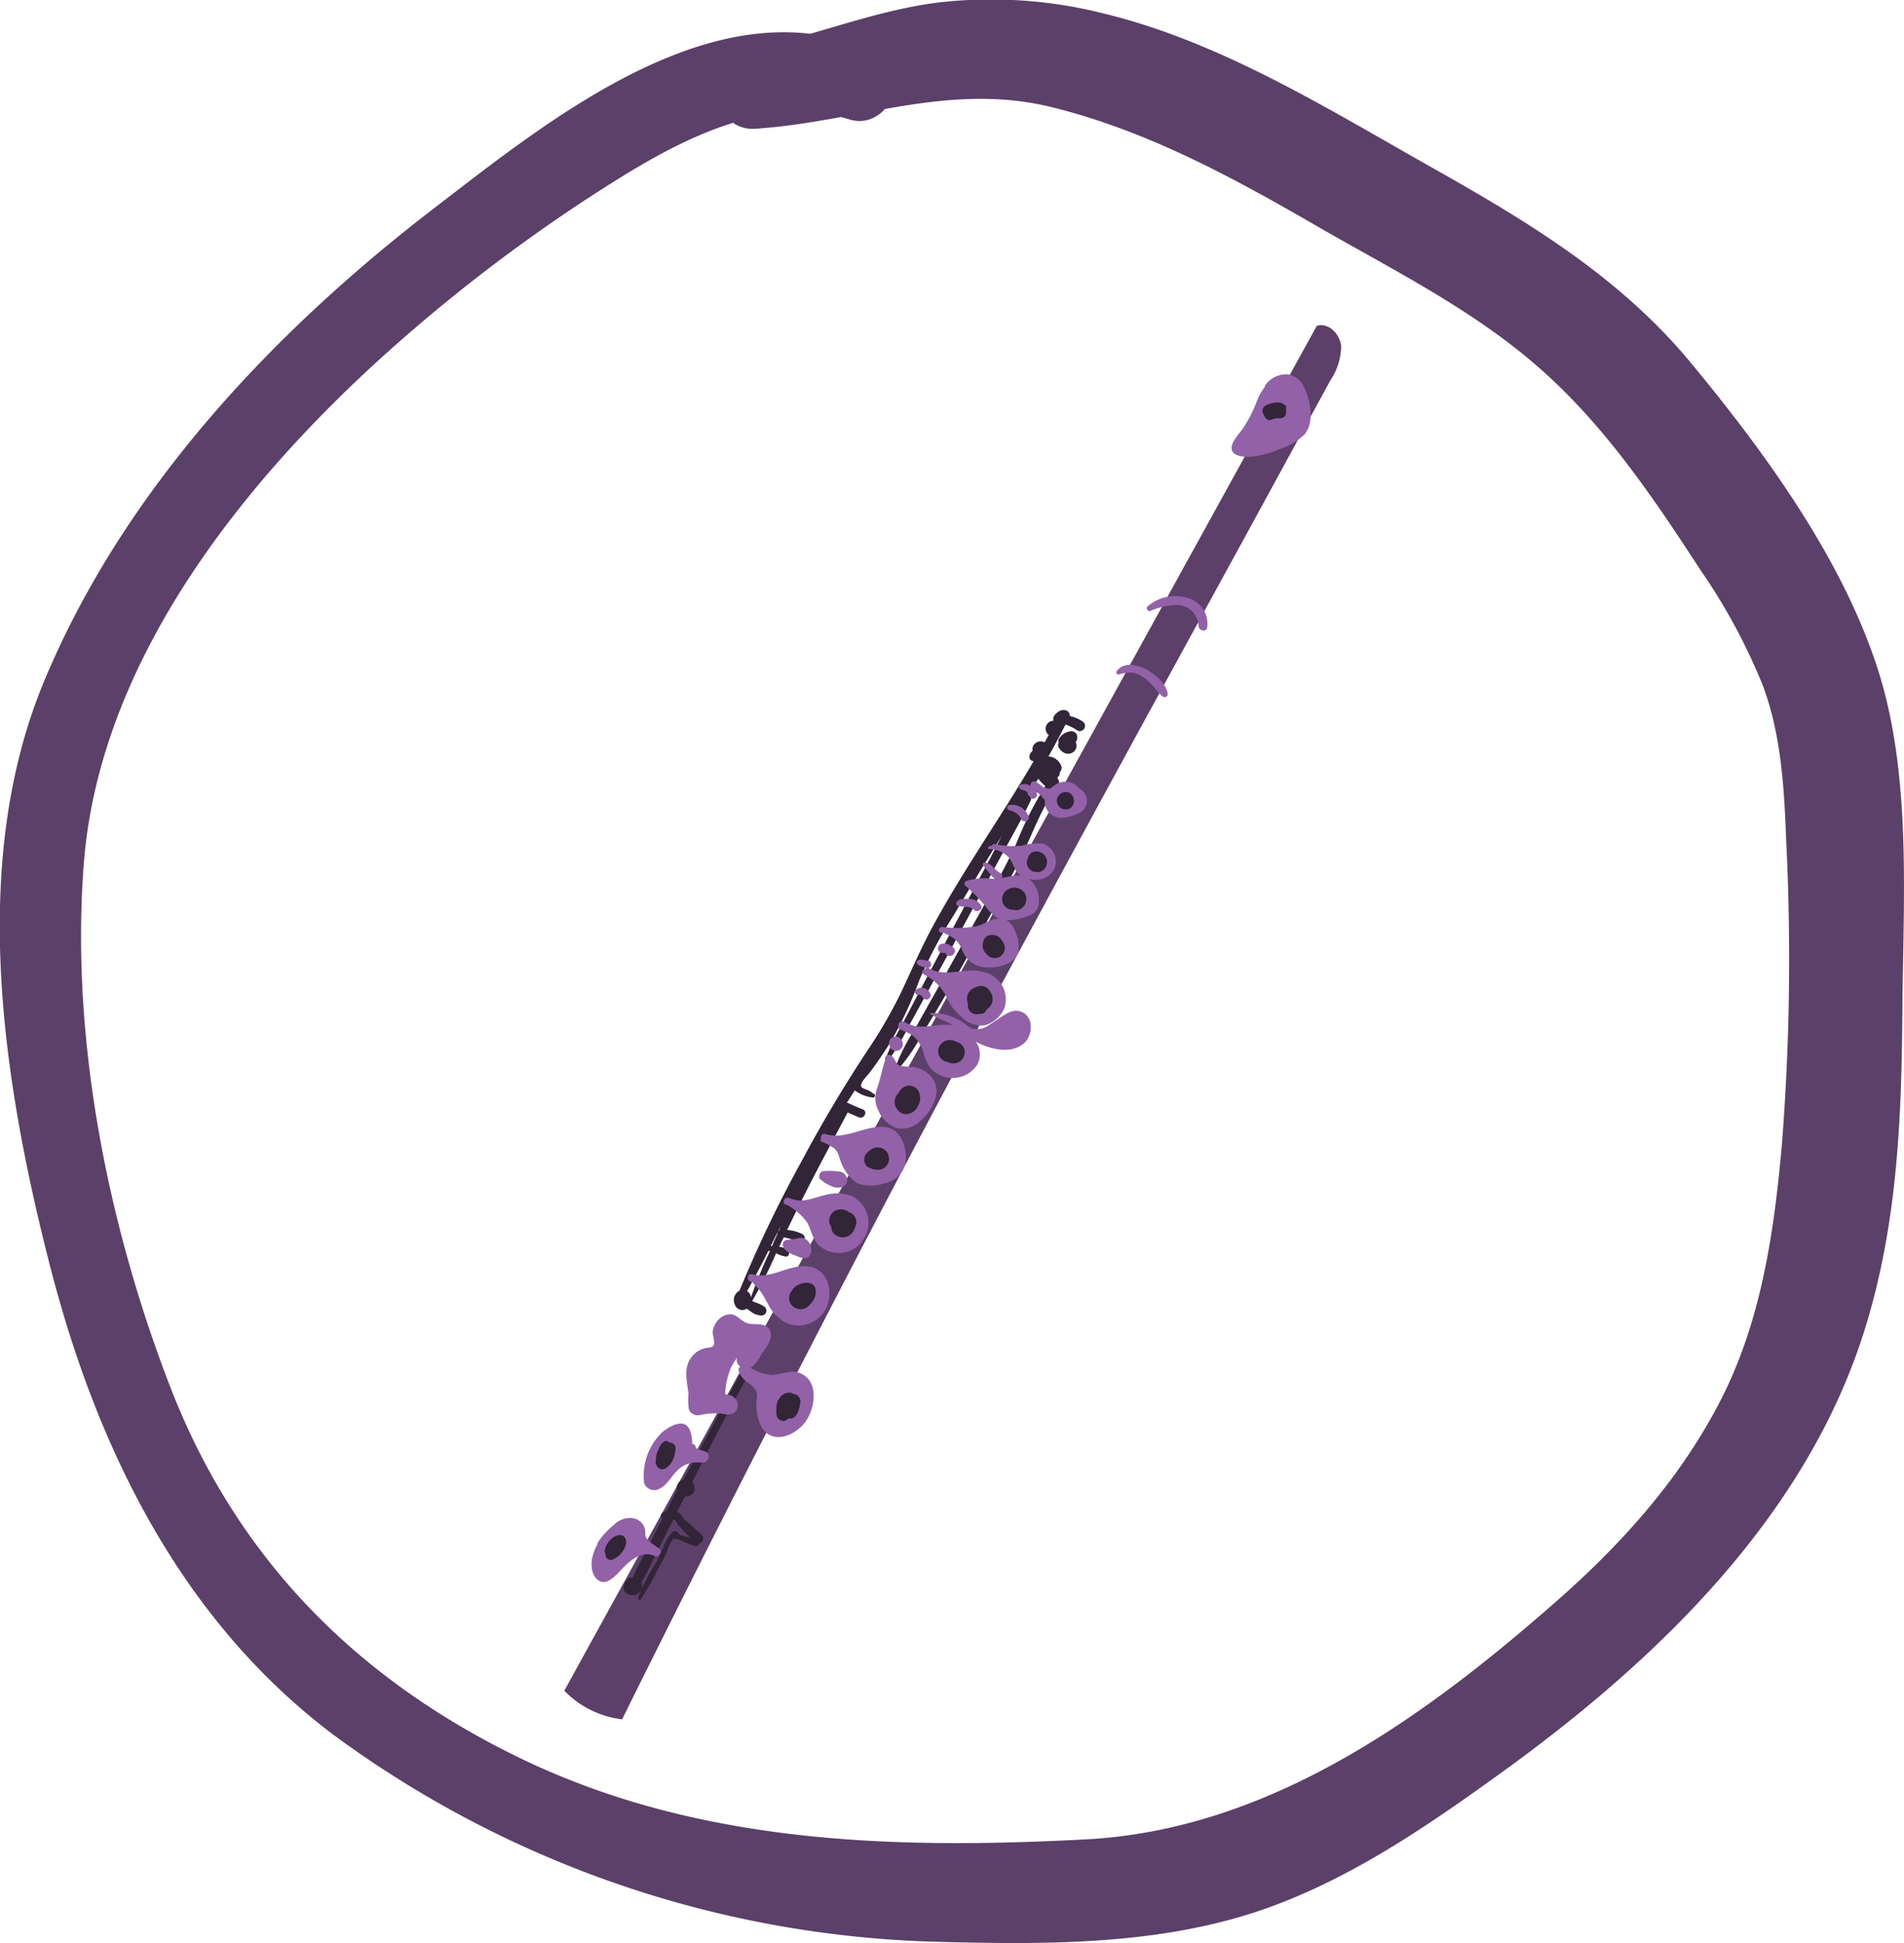 <svg xmlns="http://www.w3.org/2000/svg" viewBox="0 0 238.99 243.87">
  <defs>
    <style>
      .cls-1 {
        fill: #5b4069;
      }

      .cls-2 {
        fill: #5c4069;
      }

      .cls-3 {
        fill: #312537;
      }

      .cls-4 {
        fill: #9261a8;
      }
    </style>
  </defs>
  <title>Ресурс 5fluete</title>
  <g id="Слой_2" data-name="Слой 2">
    <g id="Слой_33" data-name="Слой 33">
      <path class="cls-1" d="M110.16,6.69C90.62-2.62,69.26,14.8,54.57,26.07c-20.31,15.58-39,35.41-49,59.35-9.52,22.79-5.25,50.14.67,73.32,5.87,22.93,16.45,44.64,35.77,59.11a133.57,133.57,0,0,0,74.72,25.84c12.77.35,26,.54,38.37-2.95,12.14-3.42,22.84-10.67,33-18,19.6-14.1,38.66-32.28,46-56,4.1-13.23,4.59-26.49,4.69-40.21s1.21-29.37-3.16-42.76c-4.5-13.8-14.11-27-23.31-38.13-9-10.92-20.64-17.88-32.83-24.75-13-7.33-26.26-15.62-40.92-19.19a57.77,57.77,0,0,0-21-1.36c-8.25,1.08-16,4.39-24.1,6-5.5,1.07-4.3,10.19,1.33,9.82,12.79-.84,24.25-5.89,37.17-2.72,11.52,2.83,21.94,8.38,32.15,14.26C173.88,33.4,184.45,38.52,193,46c8.31,7.23,14.47,16.36,20.44,25.54a74.26,74.26,0,0,1,7.87,14.6c2.28,6.19,2.64,12.78,2.89,19.32a299,299,0,0,1-.52,38c-1,11.3-2.63,22.69-8,32.85-5.15,9.78-12.43,17.78-20.7,25-16.67,14.6-35.93,28.35-58.69,29.55-24.35,1.28-48.83.56-71.14-10.26-20.57-10-35.53-25.16-43.81-46.6-7.87-20.39-12.53-43.87-10.81-65.74,2.09-26.43,21.54-49.8,40.87-66.49a208.48,208.48,0,0,1,25.9-19.13C85.85,17.3,96.41,11.84,106.67,15c4.82,1.46,8.2-6.05,3.49-8.28Z"/>
    </g>
    <g id="Слой_125" data-name="Слой 125">
      <g id="Слой_126" data-name="Слой 126">
        <path class="cls-2" d="M70.27,211.58a12.06,12.06,0,0,0,7.82,4.21q18-36.34,36.91-72.18c13.4-25.33,27.16-50.47,40.93-75.6L167,47.72a7.77,7.77,0,0,0,1.34-4.28c-.14-1.52-1.61-3-3.06-2.54L118,126.71l-7.69,13.94L95.47,167.49q-12.34,22.35-24.65,44.73"/>
      </g>
      <g id="Слой_128" data-name="Слой 128">
        <path class="cls-3" d="M95.36,167.87c-2.81,5.14-5.48,10.36-8.3,15.49l-1.29,2.36a1.09,1.09,0,0,0-.82,1,1,1,0,0,0,0,.42c-.45.85-.89,1.7-1.33,2.56a.91.91,0,0,0-.6.3.37.37,0,0,0,0,.39l0,.05a.29.29,0,0,0,.14.13l-.23.45c-.67,1.32-1.33,2.64-2,4a26.43,26.43,0,0,0-1.51,3,.88.88,0,0,0-.42,0l-.19.1-.06.06h0l0,.06,0,.05a1.15,1.15,0,0,0-.46.78.91.91,0,0,0,.92,1.1h0a1,1,0,0,0,1.14-.46h0a.72.72,0,0,0,.25-.55,2.5,2.5,0,0,0,0-.29,1.31,1.31,0,0,0-.09-.28,28.72,28.72,0,0,0,1.6-3.12l2-3.94.43-.85a.3.3,0,0,1,.1.05c.21.14.4.6.59.81.46.5.94,1,1.42,1.47l-.46-.13c-.27-.07-.54-.15-.83-.2a.43.43,0,0,0-.14-.21l-.24-.2a.42.42,0,0,0-.57,0,6.59,6.59,0,0,0-1,1.54,17.58,17.58,0,0,1-1,2.21,23.79,23.79,0,0,0-2.33,4.58c0,.18.22.3.33.16a32.74,32.74,0,0,0,2.3-4.09,17.45,17.45,0,0,0,1-1.87,4.52,4.52,0,0,1,.88-1.75.4.4,0,0,0,.46.11c.26.13.54.24.81.35a7.21,7.21,0,0,0,1.46.56.44.44,0,0,0,.46-.35.67.67,0,0,0,.28-1.12l-1.59-1.42c-.22-.19-.47-.38-.67-.59s-.29-.52-.53-.7a1.31,1.31,0,0,0-.29-.14l1-1.93a1,1,0,0,0,.55-.09,1,1,0,0,0,.64-.67.81.81,0,0,0,0-.31,1.14,1.14,0,0,0-.28-.74L88,183.81c2.6-5.24,5.46-10.37,8.26-15.51C96.57,167.73,95.67,167.3,95.36,167.87Z"/>
        <path class="cls-3" d="M135.91,90.56a4.8,4.8,0,0,0-1.63-.69.71.71,0,0,0-.54-.73,1.17,1.17,0,0,0-1,.27,1.42,1.42,0,0,0-.49.58.6.6,0,0,0,0,.47,1,1,0,0,0-1,.91,1,1,0,0,0,.38.88l-.51.93a1,1,0,0,0-1,0,.93.93,0,0,0-.51,1,1.17,1.17,0,0,1-.05.11,1,1,0,0,0-.34.6.54.54,0,0,0,.52.65c-4.2,7.19-9.08,14-13,21.37-1.25,2.38-2.32,4.84-3.46,7.28a58.28,58.28,0,0,1-4.25,7.44q-4.56,6.88-8.44,14.16A158,158,0,0,0,92.82,162l0,0a1.31,1.31,0,0,0-.61,1.66,1,1,0,0,0,1.53.59h0l.43.31a2.3,2.3,0,0,0,1.48.55.62.62,0,0,0,.35-1.07,4.11,4.11,0,0,0-1.21-.58l-.37-.17a60.66,60.66,0,0,0,3-6,3.48,3.48,0,0,0,1.22.42c.44,0,.51-.54.26-.8a1.94,1.94,0,0,0-1.1-.42l.57-1.19a7.58,7.58,0,0,1,1.86.58.53.53,0,0,0,.46-1,5.21,5.21,0,0,0-1.89-.51c.53-1.1,1.06-2.19,1.6-3.27,1.92-3.88,4-7.69,6-11.48l1.39.61c.67.3,1.18-.75.5-1s-1.27-.53-1.89-.81l-.11,0,1-1.56a4.68,4.68,0,0,0,2.25.89c.22.05.41-.28.2-.42a7,7,0,0,0-.67-.44c-.22-.12-.79-.26-.93-.45-.34-.46.79-1.49,1.06-1.87.83-1.11,1.62-2.26,2.36-3.43a47,47,0,0,0,3.83-8.12,58.49,58.49,0,0,1,4.35-8.2q2.47-4.19,5-8.29l1-1.6c-.58,1.11-1.15,2.22-1.73,3.32q-2.25,4.19-4.47,8.38t-4.28,8.09l-2.13,4.06a27.7,27.7,0,0,0-1.93,4c-.07.22.27.37.4.19a26.75,26.75,0,0,0,2.3-3.86l2.19-4q2.19-4,4.36-8c1.51-2.79,3-5.57,4.5-8.37s3.09-5.47,4.43-8.29a.51.51,0,0,0-.35-.71c.42-.68.85-1.34,1.3-2a.76.76,0,0,0,.08.11l0,0a5,5,0,0,0,.72.74l.08.06a45.78,45.78,0,0,0-3.65,7.23c-1.5,3.23-3.25,6.34-5,9.46s-3.46,6.22-5.2,9.32c-.89,1.57-1.76,3.15-2.66,4.72a24.85,24.85,0,0,0-2.32,4.57c-.08.24.26.35.41.2a23.27,23.27,0,0,0,2.92-4.28c.88-1.45,1.76-2.9,2.62-4.37,1.8-3.06,3.53-6.18,5.24-9.3s3.41-6.13,4.91-9.29c1.35-2.83,2.39-5.78,4.3-8.31a.63.63,0,0,0,0-.83v0l-.06-.2a.6.6,0,0,0,.3-.46,1.28,1.28,0,0,0,0-.19.75.75,0,0,0,.19-.79,1.85,1.85,0,0,0-1.61-1.19c.74-1.32,1.46-2.65,2.14-4a5.37,5.37,0,0,1,1.42.7A.62.62,0,1,0,135.91,90.56ZM94.26,162.83a.88.88,0,0,0-.06-.27.93.93,0,0,0-.43-.5c.94-1.67,1.83-3.37,2.69-5.08l.18.06A61.77,61.77,0,0,0,94.26,162.83Zm3.33-8c-.23.52-.46,1-.68,1.56h-.17l.84-1.69A.49.49,0,0,0,97.59,154.85Zm.16-.35-.08.06c.17-.36.35-.71.52-1.07C98,153.83,97.89,154.16,97.75,154.5Z"/>
        <path class="cls-3" d="M134.46,91.78a1.92,1.92,0,0,0-1.57,1,.58.58,0,0,0,0,.43v0a.66.66,0,0,0,0,.61,1.58,1.58,0,0,0,.84.73,1.1,1.1,0,0,0,1.16-.31,1,1,0,0,0,.13-1.09,1,1,0,0,0,.19-.73A.71.71,0,0,0,134.46,91.78Z"/>
        <path class="cls-3" d="M159.16,50.24a2.36,2.36,0,0,0-.66.64,1.43,1.43,0,0,0-.44,1.06,1.35,1.35,0,0,0,.37.89.91.91,0,0,0,.59.31l.12,0c.81.73,2-.07,2.3-1.06l.07-.18A1.52,1.52,0,0,0,159.16,50.24Z"/>
      </g>
      <g id="Слой_127" data-name="Слой 127">
        <path class="cls-4" d="M140.47,84.64a4.58,4.58,0,0,1,1.84-.19,4.4,4.4,0,0,1,1.77,1c.71.59,1.17,1.44,1.91,2a.39.39,0,0,0,.58-.34c-.19-2.12-4.8-5.13-6.41-2.86-.15.22.1.44.31.41Z"/>
        <path class="cls-4" d="M144.4,76.67a8.88,8.88,0,0,1,3.41-.73,2.73,2.73,0,0,1,2.63,2.65c.06.57,1,.81,1.09.15a3.37,3.37,0,0,0-2.28-3.64,5.32,5.32,0,0,0-5.19,1c-.28.23,0,.68.34.59Z"/>
        <path class="cls-4" d="M163.76,48.78a2.81,2.81,0,0,0-2-1.78,3.2,3.2,0,0,0-3,1.44.35.35,0,0,0,0,.13,6.59,6.59,0,0,0-1,1.79A17,17,0,0,1,156,53.79c-.46.67-1.53,1.7-1.4,2.59s1.56,1,2.31.95a10.7,10.7,0,0,0,3.6-.93,8.11,8.11,0,0,0,3.24-1.88C165,53,164.51,50.43,163.76,48.78Zm-2.54,2a.27.27,0,0,0,.21.11c-.1.68.33,1.45-.75,1.61-.27,0-.53,0-.79.07s-.57.31-.92,0a1.72,1.72,0,0,1-.5-1c0-.59.54-.77,1-.92S160.87,50.4,161.22,50.83Z"/>
        <path class="cls-4" d="M135.45,98.94l0,0a2.22,2.22,0,0,0-2.84-.53,3.29,3.29,0,0,0-.76.57,3.56,3.56,0,0,1-.92-.17,4.72,4.72,0,0,0-.93-.7c-.37-.21-.72.18-.65.53l-.15-.08c-.36-.17-1-.28-1.28.14a.22.22,0,0,0,.06.26c.21.2.57.2.81.36s.34.45.5.72c.24.43.9.14.87-.3a1.16,1.16,0,0,0-.08-.32l.27.14a9.48,9.48,0,0,1,.8.87,2,2,0,0,0,.42,1.43c.95,1.22,2.68.77,3.87.2A1.73,1.73,0,0,0,135.45,98.94Z"/>
        <path class="cls-4" d="M130.92,105.9a6.72,6.72,0,0,0-2.63.24,11,11,0,0,1-3.44-.2.3.3,0,0,0-.34.2,3,3,0,0,0-.4.12c-.14,0-.14.29,0,.31a3.38,3.38,0,0,1,2.57,1.11c.58.77.6,1.67,1.46,2.22h0a2.67,2.67,0,0,0-.57,0c-.63,0-1.22.2-1.82.3a.4.4,0,0,0,0-.43,3.26,3.26,0,0,0-.55-.43c-.18-.14-.33-.3-.49-.45a1.94,1.94,0,0,0-1.08-.65c-.19,0-.37.18-.24.35l.88,1.1a2.75,2.75,0,0,0,.62.61h-.36a7.77,7.77,0,0,0-3.22.26.39.39,0,0,0,0,.72,20.33,20.33,0,0,1,2.48,2.6,5.32,5.32,0,0,0,1.59,1.44c-1,0-1.84.67-2.79.92a13.54,13.54,0,0,1-4.31.1c-.46,0-.62.66-.14.73l.33,0c.3.17.61.32.92.49a3.1,3.1,0,0,1,1.4,1.74,3.38,3.38,0,0,0,1.77,1.85c1.5.62,4.59.26,5.22-1.52a4.43,4.43,0,0,0-.45-2.93,2.34,2.34,0,0,0-1-1.2,7.34,7.34,0,0,0,2.73-.54,1.85,1.85,0,0,0,1.34-1.72,3.49,3.49,0,0,0-1.26-2.94,2.74,2.74,0,0,0,3.13-1.08A2.35,2.35,0,0,0,130.92,105.9Z"/>
        <path class="cls-4" d="M123.47,122c-2.31-.67-4.68.78-6.92-.49l-.11,0a.48.48,0,0,0,.09-.94c-.24,0-.47-.08-.7-.1s-.49-.07-.68.13a.31.31,0,0,0,0,.39,1,1,0,0,0,.55.3c.22.08.43.14.66.2a.44.44,0,0,0-.41.32h0a.21.21,0,0,0-.13.39l.24.13a.53.53,0,0,0,.11.09,3.72,3.72,0,0,0,.39.21,6.18,6.18,0,0,1,2.19,2.4,6.91,6.91,0,0,0,2,2.66,3.4,3.4,0,0,0,2.84,1,3.82,3.82,0,0,0,2.47-2.14A3.5,3.5,0,0,0,123.47,122Z"/>
        <path class="cls-4" d="M128.05,126.94c-1-.3-1.81.35-2.58.84l-1.52,1a2.49,2.49,0,0,1-1.86.34H122c-.25-.16-.49-.33-.72-.49a6.9,6.9,0,0,0-4.46-1.48.07.07,0,0,0,0,.14c.89.57,1.93.84,2.81,1.4-2-.37-4.19.82-6.08-.43-.42-.28-.92.18-.75.53-.14.05-.1.25,0,.31.56.35,1.19.46,1.73.87a3.77,3.77,0,0,1,1.22,1.68c.4,1.12.54,2.08,1.53,2.85a3.7,3.7,0,0,0,5.37-.85,2.7,2.7,0,0,0-.18-2.91l.28.15c1.7.82,4.11,1.42,5.73.1C129.67,130,129.85,127.5,128.05,126.94Z"/>
        <path class="cls-4" d="M117,135.28a3.77,3.77,0,0,0-2.38-1.37,12.35,12.35,0,0,1-1.62-.13c-.61-.21-.62-.91-1.11-1.28a.47.47,0,0,0-.42-.08.08.08,0,0,0-.14,0s0,0,0,.05a.48.48,0,0,0-.22.58c-.39,1.14-.6,2.35-1,3.5a3.46,3.46,0,0,0,.15,2.85,4,4,0,0,0,2.2,2.16,3.2,3.2,0,0,0,3-.82C116.92,139.5,118.35,137.11,117,135.28Z"/>
        <path class="cls-4" d="M111.21,141.48c-2.61-.35-5,1.68-7.6.85-.44-.14-.66.3-.55.65a.17.17,0,0,0,0,.3,6.45,6.45,0,0,1,1.63.84c.57.47.62,1.12.88,1.76a5.52,5.52,0,0,0,2,2.61,5,5,0,0,0,3.32.06,3.45,3.45,0,0,0,2.59-2C114.14,144.81,113.36,141.77,111.21,141.48Z"/>
        <path class="cls-4" d="M107,150.16a5.39,5.39,0,0,0-3.48-.16c-1.59.38-2.84,1.07-4.47.36a.48.48,0,0,0-.67.39.15.15,0,0,0,0,.22h0a.47.47,0,0,0,.23.23l.13,0a7.61,7.61,0,0,1,2.55,2.2c.64,1.14.67,2.33,1.81,3.14a3.66,3.66,0,0,0,5.29-1A3.73,3.73,0,0,0,107,150.16Z"/>
        <path class="cls-4" d="M102,159.08c-2.55-.79-5,1.59-7.59.85-.6-.17-.77.77-.18.95l.19,0c.32.39.67.75,1,1.16s.68,1.11,1,1.66A5.37,5.37,0,0,0,98.6,166a3.88,3.88,0,0,0,5.13-1.85C104.54,162.4,104.08,159.71,102,159.08Z"/>
        <path class="cls-4" d="M101.07,155.49a1.39,1.39,0,0,0-1-.05,6.38,6.38,0,0,1-1.24.16.61.61,0,0,0-.48.94c.16.48,1,.88,1.4,1,.66.3,1.67.78,2-.21A1.58,1.58,0,0,0,101.07,155.49Z"/>
        <path class="cls-4" d="M105.5,147.07a8.57,8.57,0,0,0-2-.09.62.62,0,0,0-.66.67.31.31,0,0,0,.1.34,5.2,5.2,0,0,0,1.73,1c.57.15,1.35.08,1.6-.54A1.06,1.06,0,0,0,105.5,147.07Z"/>
        <path class="cls-4" d="M113,130.32a.86.86,0,0,0-1.21.05.72.72,0,0,0-.13.72,0,0,0,0,0,0,0,.76.76,0,0,0,.12.46.86.86,0,0,0,1.54-.36A1,1,0,0,0,113,130.32Z"/>
        <path class="cls-4" d="M114.94,124.24c-.28.28.07.74.42.62.09,0,.17,0,.25.08l.13.15a1.06,1.06,0,0,0,.33.3c.39.24.88-.24.72-.64A1.19,1.19,0,0,0,114.94,124.24Z"/>
        <path class="cls-4" d="M119.82,119.11a1.7,1.7,0,0,0-.9-.61,1.66,1.66,0,0,0-.49-.07.7.7,0,0,0-.65.37.54.54,0,0,0,.14.64h0a.68.68,0,0,0,.53.15h0l.1,0,.06,0s.13.1,0,0l.09.07,0,.07a.63.63,0,0,0,.85.15A.62.62,0,0,0,119.82,119.11Z"/>
        <path class="cls-4" d="M123.15,113.66a1.66,1.66,0,0,0-1.53-.83c-.53,0-1.3-.12-1.58.44a.31.31,0,0,0,.25.44h0a9.4,9.4,0,0,0,1.08.11,1.75,1.75,0,0,1,.94.41C122.67,114.56,123.38,114.16,123.15,113.66Z"/>
        <path class="cls-4" d="M129,102.23a2.17,2.17,0,0,0-2.4-1.16.32.32,0,0,0,0,.59,2.36,2.36,0,0,1,1.53,1A.51.51,0,1,0,129,102.23Z"/>
        <path class="cls-4" d="M100.32,172.31c-1.16-.42-2.28.22-3.44.27a6.14,6.14,0,0,1-2.61-.88,5.72,5.72,0,0,0,1.25-1.64c.65-.92,2.13-2.75.55-3.64-.71-.4-1.61-.08-2.37-.38s-1.22-1.1-2.11-1.09a2.28,2.28,0,0,0-1.85,1.32,2.45,2.45,0,0,0-.29.94c0,.41.47,1.69-.09,1.83a.48.48,0,0,0-.19.09,3,3,0,0,0-2.52,1.42c-.87,1.34-.39,2.94-.23,4.4a8,8,0,0,0,.06,2,1.25,1.25,0,0,0,1.42.64,8.57,8.57,0,0,1,2.72-.16c.69.13,1.44.25,1.84-.48a1.25,1.25,0,0,0-.26-1.52,1.61,1.61,0,0,0-.64-.35c-.11,0-.41,0-.5-.1s0-.44,0-.69a10.58,10.58,0,0,1,.67-2.6,11.37,11.37,0,0,1,.6-1c.4-.68.07-.25.15.19a1.11,1.11,0,0,0,.44.65.44.44,0,0,0-.2.51,2.62,2.62,0,0,0,1.06,1.41c.76.58,1.31.93,1.24,2a6,6,0,0,0,.6,3.73c1.43,2.23,4.33.94,5.54-.82S102.81,173.2,100.32,172.31Z"/>
        <path class="cls-4" d="M88.79,182.36c-.24-.31-1.4-.4-1.45-.7a.54.54,0,0,0-.46-.44c0-.89-.19-2-.82-2.4-.87-.5-2.28.39-2.92.92a7.63,7.63,0,0,0-2.29,6.42,1.37,1.37,0,0,0,2,.65c1.11-.58,1.59-1.92,2.62-2.63a3.38,3.38,0,0,1,2.23-.62c.39,0,.8.08,1.07-.28A.75.75,0,0,0,88.79,182.36Z"/>
        <path class="cls-4" d="M82.72,194.36c-.43-.32-.92-.61-1.32-1-.59-.53-.3-.86-.46-1.51a1.85,1.85,0,0,0-1.54-1.31,2.85,2.85,0,0,0-2.32.82c-.26.21-.52.45-.77.69A8.84,8.84,0,0,0,75,193.66a.44.44,0,0,0,0,.15,6.51,6.51,0,0,0-.63,1.58c-.24,1-.16,2.39.81,3s2.06-.59,2.73-1.3c1.07-1.14,2.59-2.58,4.29-1.78C82.67,195.52,83.23,194.73,82.72,194.36Z"/>
      </g>
      <g id="Слой_129" data-name="Слой 129">
        <path class="cls-3" d="M78.45,193c-.4-.59-1.15-.3-1.6.05a2.58,2.58,0,0,0-.94,1.51A.66.66,0,0,0,76,195c0,.06,0,.13,0,.2a.65.65,0,0,0,.85.55,2.84,2.84,0,0,0,1.39-1.17C78.49,194.18,78.78,193.45,78.45,193Z"/>
        <path class="cls-3" d="M84.09,181.07l-.21-.09a.34.34,0,0,0-.4-.11,1.55,1.55,0,0,0-.79,1,2.42,2.42,0,0,0-.35,1.26,1.06,1.06,0,0,0,.28,1.08c.62.51,1.28-.07,1.62-.59a3.65,3.65,0,0,0,.55-1.9A.68.68,0,0,0,84.09,181.07Z"/>
        <path class="cls-3" d="M99.86,175l-.11,0,0,0a.9.9,0,0,0-.23-.08,1,1,0,0,0-.36-.13,1.41,1.41,0,0,0-1.3.67,1.93,1.93,0,0,0-.4,1.37,3.06,3.06,0,0,0,0,.6.91.91,0,0,0,.94.92A1.24,1.24,0,0,0,99,178h0c.93.27,1.35-1.1,1.43-1.8A1,1,0,0,0,99.86,175Z"/>
        <path class="cls-3" d="M99.67,161.62a1.59,1.59,0,0,0-.27.37,1.39,1.39,0,0,0,.38,2.15,1.51,1.51,0,0,0,1.93-.47,2.12,2.12,0,0,0,.69-1.52C102.42,160.57,100.47,160.85,99.67,161.62Z"/>
        <path class="cls-3" d="M106.57,152.15a1.57,1.57,0,0,0-1.22-.35,1.42,1.42,0,0,0-1.24,1.68,1.07,1.07,0,0,0,.24.49,1.36,1.36,0,0,0,.22.75,1.56,1.56,0,0,0,2.72-.6,1.5,1.5,0,0,0,.2-.73A1.29,1.29,0,0,0,106.57,152.15Z"/>
        <path class="cls-3" d="M111.46,144.84a1.41,1.41,0,0,0-1.37-.83,1.65,1.65,0,0,0-1,.45,2.13,2.13,0,0,0-.22.18,1.23,1.23,0,0,0-.08,1.72,1.14,1.14,0,0,0,.49.25,1.33,1.33,0,0,0,.5.19H110a1.41,1.41,0,0,0,1-.22,1.36,1.36,0,0,0,.53-1.52C111.5,145,111.49,144.92,111.46,144.84Z"/>
        <path class="cls-3" d="M115.32,137a1.3,1.3,0,0,0-1.46-.7,1.49,1.49,0,0,0-1.08.89l0,0a1.55,1.55,0,0,0,.68,2.62,1.62,1.62,0,0,0,1.75-1l0-.05a1.18,1.18,0,0,0,.24-.49,1.15,1.15,0,0,0,0-.69A1.21,1.21,0,0,0,115.32,137Z"/>
        <path class="cls-3" d="M120.06,130.78a1.51,1.51,0,0,0-2,.32,1.11,1.11,0,0,0-.27.59h0a1.33,1.33,0,0,0,1.16,1.59,1.56,1.56,0,0,0,1.06.15,1.41,1.41,0,0,0,1-1.85A1.36,1.36,0,0,0,120.06,130.78Z"/>
        <path class="cls-3" d="M124.36,124.57a.64.64,0,0,0-.1-.13,1.21,1.21,0,0,0-1-.68,1.4,1.4,0,0,0-.76.14l-.17.06a1.51,1.51,0,0,0-.88,1.87.42.42,0,0,0,.06.14,1.2,1.2,0,0,0,0,.5,1.14,1.14,0,0,0,1.44.78l.08,0a.38.38,0,0,0,.15,0,.78.78,0,0,0,.66-.55l.11-.08A1.51,1.51,0,0,0,124.36,124.57Z"/>
        <path class="cls-3" d="M125.77,118.08a1.34,1.34,0,0,0-1.35-.73h0a1,1,0,0,0-.34.06,1,1,0,0,0-.66.79,1.41,1.41,0,0,0,.13,1.2,1.16,1.16,0,0,0,.23.26,1.33,1.33,0,0,0,.45.43,1.28,1.28,0,0,0,1.86-.83A1.34,1.34,0,0,0,125.77,118.08Z"/>
        <path class="cls-3" d="M128.56,112a1.58,1.58,0,0,0-2.47,0,1.33,1.33,0,0,0,1.08,2.18,1.22,1.22,0,0,0,.73,0A1.45,1.45,0,0,0,128.56,112Z"/>
        <path class="cls-3" d="M129.71,106.92a1.11,1.11,0,0,0-.7.87l0,0a1.12,1.12,0,0,0,.35,1.4.71.71,0,0,0,.59.23H130a.94.94,0,0,0,.55,0,1.28,1.28,0,0,0,.83-.93A1.32,1.32,0,0,0,129.71,106.92Z"/>
        <path class="cls-3" d="M133.9,99.42a1.15,1.15,0,0,0-1.16.67,1.1,1.1,0,0,0,1.63,1.32,1.08,1.08,0,0,0,.36-1.26A.94.94,0,0,0,133.9,99.42Z"/>
      </g>
    </g>
  </g>
</svg>
